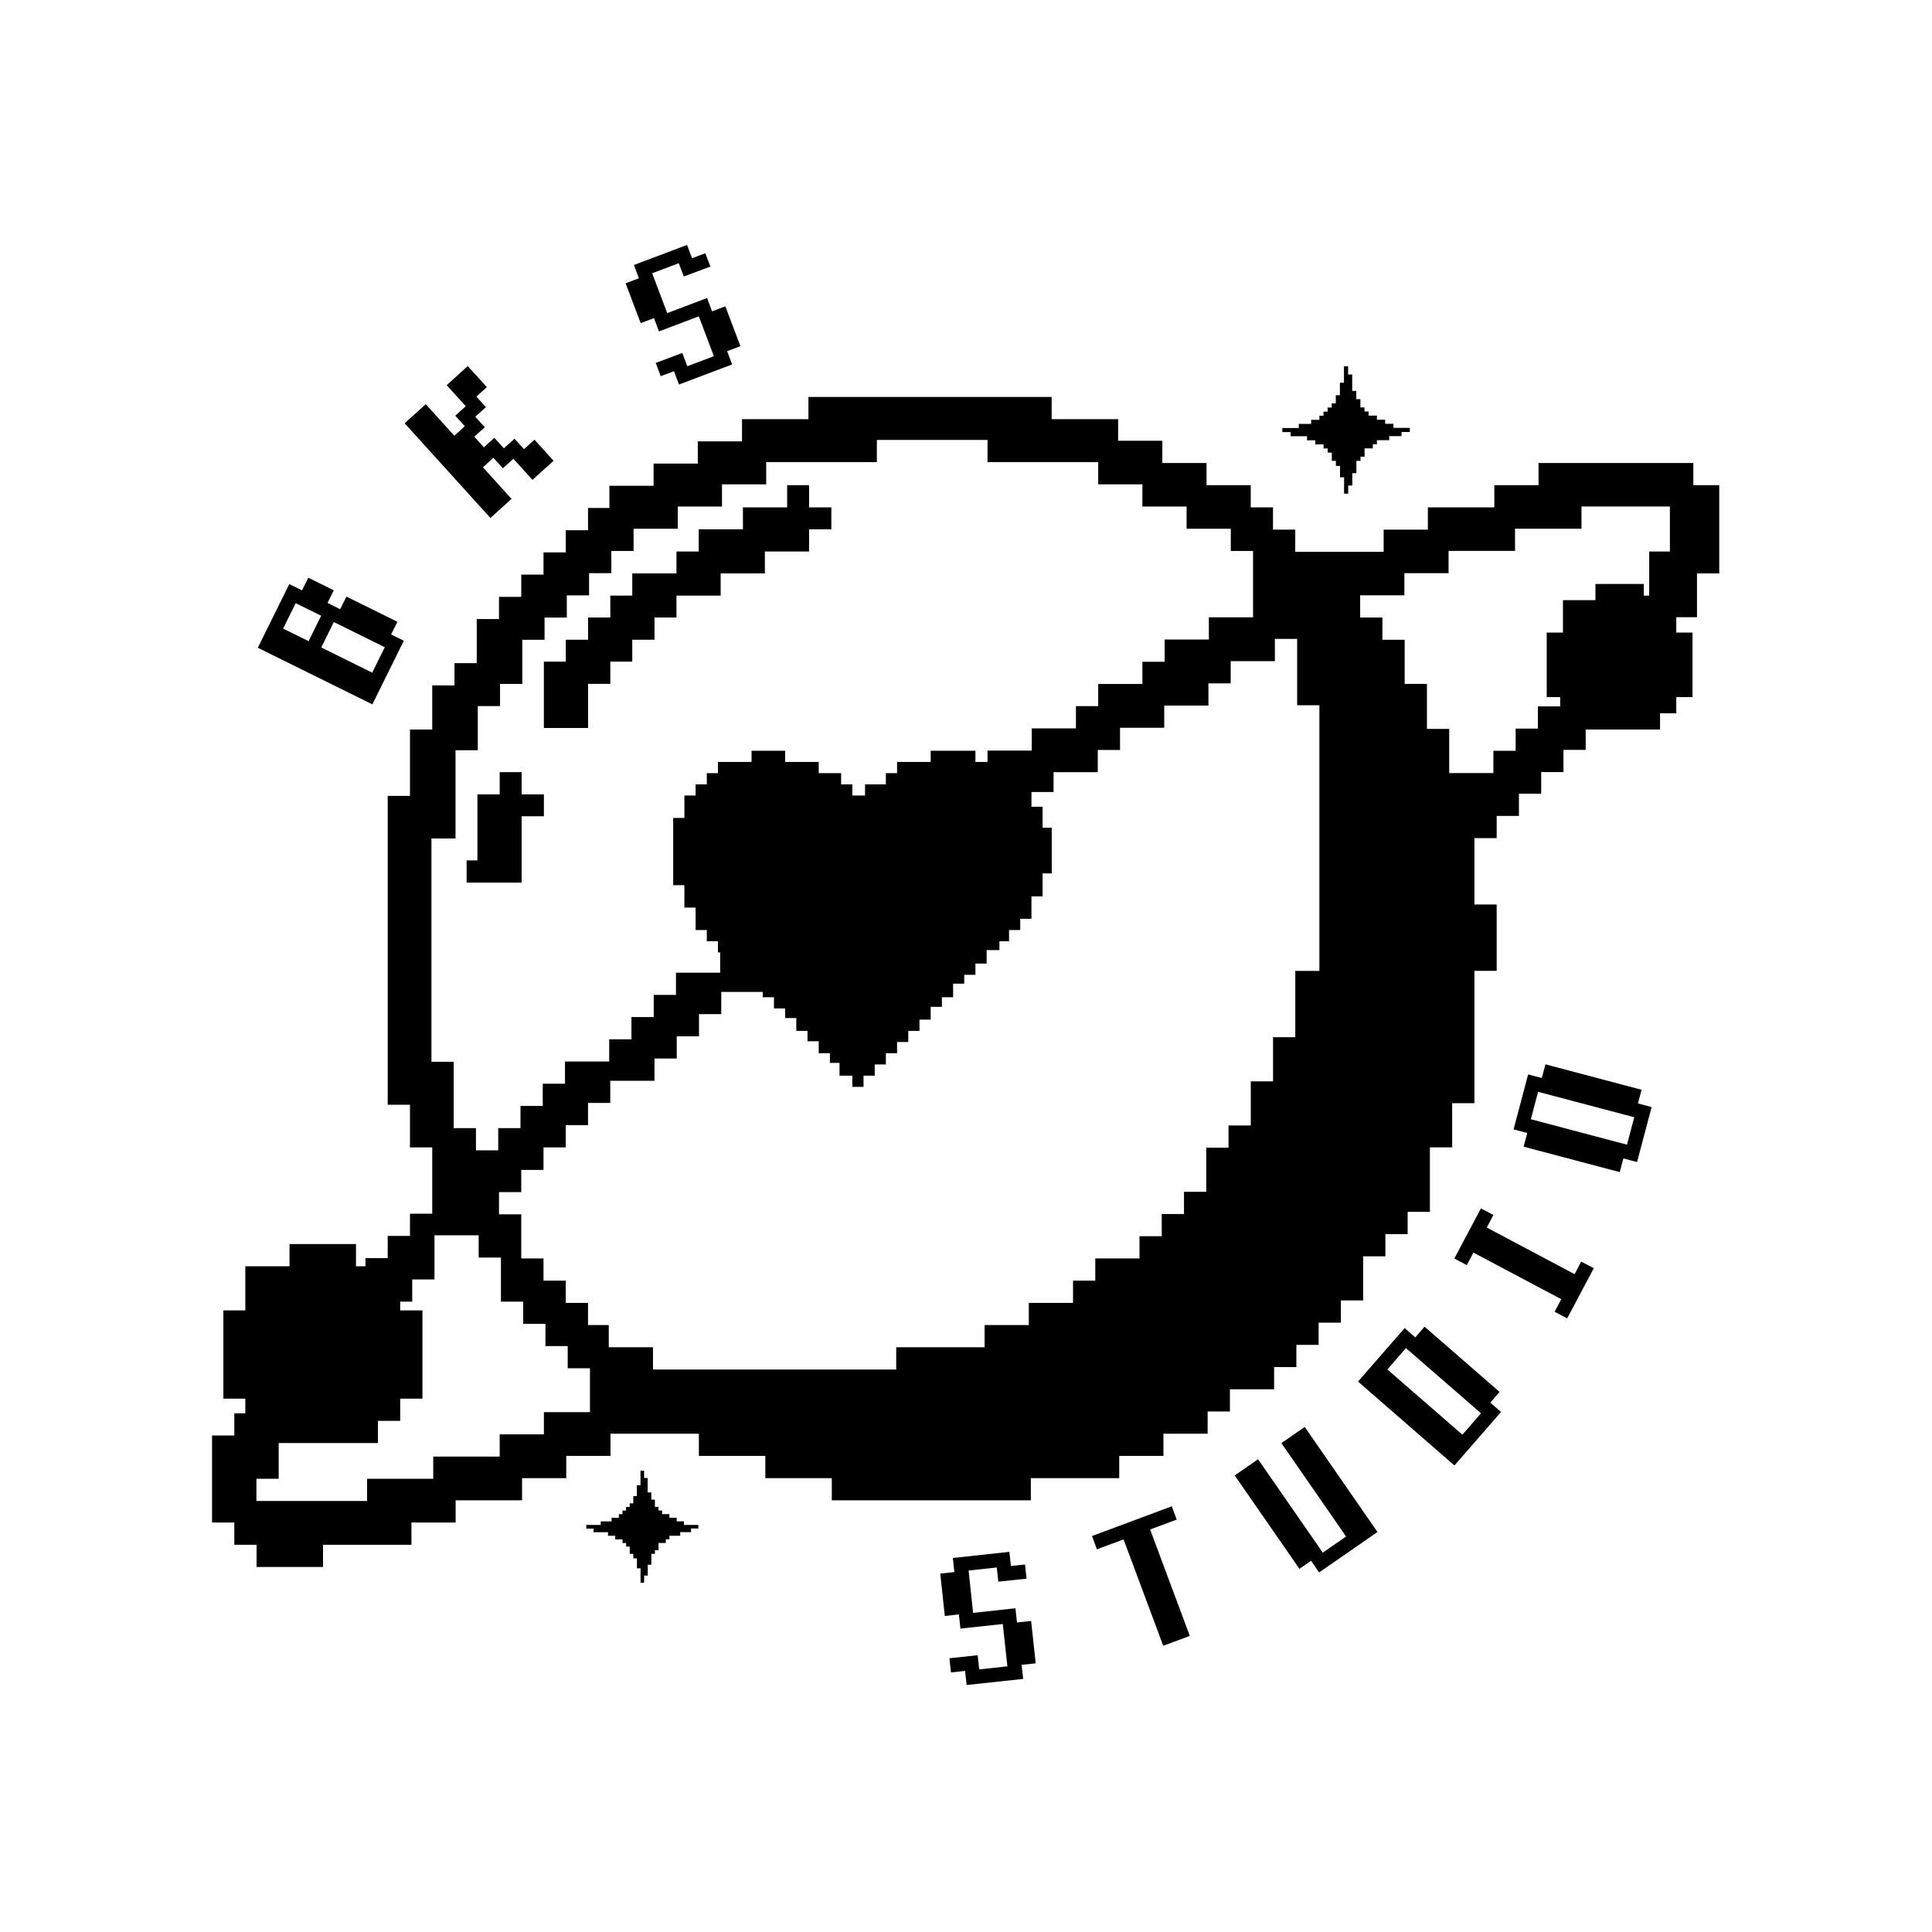<?xml version="1.0" encoding="UTF-8"?>
<svg id="Layer_1" data-name="Layer 1" xmlns="http://www.w3.org/2000/svg" version="1.1" viewBox="0 0 500 500">
  <defs>
    <style>
      .cls-1 {
        fill: #000;
        stroke-width: 0px;
      }
    </style>
  </defs>
  <path class="cls-1" d="M74.94,321.96h17.19v5.75h11.44v11.42h5.76v22.84h-5.76v5.75h-5.76v5.74h-28.56v-5.74h-5.76v-5.75h-5.68v-22.84h5.68v-11.42h11.44v-5.75Z"/>
  <path class="cls-1" d="M412.88,151.13h12.53v4.19h8.41v8.39h4.2v16.7h-4.2v4.19h-4.2v4.2h-20.93v-4.2h-4.2v-4.19h-4.2v-16.7h4.2v-8.39h8.41v-4.19Z"/>
  <path class="cls-1" d="M438.24,125.56v-5.74h-40.07v5.74h-11.44v5.75h-17.2v5.75h-11.44v5.75h-22.88v-5.75h-5.76v-5.75h-5.76v-5.75h-11.44v-5.74h-11.44v-5.75h-11.44v-5.59h-17.2v-5.75h-62.95v5.75h-17.19v5.75h-11.44v5.74h-11.44v5.75h-11.44v5.75h-5.53v5.75h-5.76v5.74h-5.76v5.75h-5.76v5.75h-5.76v5.75h-5.76v11.42h-5.76v5.75h-5.76v11.42h-5.76v17.17h-5.76v79.94h5.76v11.03h5.76v17.17h-5.76v5.74h-5.76v5.75h-5.76v5.75h-5.76v5.75h-5.76v5.74h-5.76v5.75h-5.76v5.75h-5.76v11.42h-5.14v5.74h-5.76v22.53h5.76v5.75h5.76v5.75h17.2v-5.75h22.88v-5.75h11.44v-5.75h17.19v-5.74h11.44v-5.75h11.44v-5.75h22.88v5.75h17.2v5.75h17.2v5.74h51.51v-5.74h22.88v-5.75h11.44v-5.75h11.44v-5.75h5.76v-5.75h11.44v-5.74h5.76v-5.75h5.76v-5.75h5.76v-5.75h5.76v-11.42h5.76v-5.75h5.76v-5.75h5.76v-16.7h5.76v-11.42h5.76v-34.26h5.76v-17.17h-5.76v-17.17h5.76v-5.75h5.76v-5.75h5.76v-5.59h5.76v-5.75h5.76v-5.75h5.76v-5.74h5.76v-11.34h5.76v-5.75h5.76v-5.75h5.76v-11.34h5.76v-22.84h-6.69ZM112.13,217h5.76v-22.84h5.76v-11.42h5.76v-5.74h5.76v-11.42h5.76v-5.75h5.76v-5.75h5.76v-5.74h5.76v-5.75h5.76v-5.75h11.44v-5.75h11.44v-5.74h11.44v-5.75h28.64v-5.75h28.64v5.75h28.64v5.75h11.44v5.74h11.44v5.75h11.44v5.75h5.76v17.17h-11.44v5.75h-11.44v5.75h-5.76v5.75h-11.44v5.74h-5.76v5.75h-11.44v5.75h-11.44v5.75h-6.07v5.75h-11.44v5.74h-5.76v5.75h-5.76v5.75h-11.44v5.75h-5.76v5.75h-11.44v5.74h-5.76v5.75h-5.76v5.75h-11.44v5.75h-5.76v5.74h-5.76v5.75h-5.76v5.75h-11.44v5.75h-5.76v5.75h-5.76v5.74h-5.76v5.75h-5.76v-5.75h-5.76v-17.17h-5.76v-57.8h.47ZM152.2,365.46h-11.44v5.75h-11.44v5.75h-17.2v5.74h-17.12v5.75h-28.64v-5.75h5.76v-11.42h5.76v-11.42h5.76v-5.75h5.76v-5.75h5.76v-5.74h5.76v-5.75h5.76v-5.75h5.76v-11.42h11.44v5.75h5.76v11.42h5.76v5.75h5.76v5.74h5.76v5.75h5.76v11.34h-.47ZM340.98,251.26h-5.76v17.17h-5.76v11.42h-5.76v11.42h-5.76v5.75h-5.76v11.42h-5.76v5.74h-5.76v5.75h-5.76v5.75h-11.44v5.75h-5.76v5.75h-11.44v5.74h-11.44v5.75h-22.88v5.75h-62.95v-5.75h-11.44v-5.75h-5.37v-5.74h-5.76v-5.75h-5.76v-5.75h-5.76v-11.42h-5.76v-5.74h5.76v-5.75h5.76v-5.83h5.76v-5.75h5.76v-5.75h5.76v-5.74h11.44v-5.75h5.76v-5.75h5.76v-5.75h5.76v-5.74h11.44v-5.75h5.76v-5.75h11.44v-5.75h5.76v-5.75h5.76v-5.74h11.44v-5.75h5.76v-5.75h11.44v-5.75h5.76v-5.75h11.44v-5.13h11.44v-5.75h5.76v-5.75h11.44v-5.74h11.44v-5.75h5.76v-5.75h11.44v-5.75h5.76v17.17h5.76v68.75h-.47ZM432.57,142.73h-5.76v11.42h-5.76v5.75h-5.76v11.42h-5.76v5.75h-5.76v5.74h-5.76v5.75h-5.76v5.75h-5.76v5.75h-11.44v-11.42h-5.76v-11.65h-5.76v-11.42h-5.76v-5.75h-5.76v-5.75h11.44v-5.74h11.44v-5.75h17.2v-5.75h17.2v-5.75h22.88v11.66h.39Z"/>
  <path class="cls-1" d="M215.15,131.31v5.67h-5.76v5.75h-11.44v5.67h-11.44v5.74h-11.44v5.67h-5.68v5.75h-5.76v5.67h-5.68v5.75h-5.76v11.42h-11.44v-17.17h5.68v-5.67h5.76v-5.75h5.76v-5.67h5.68v-5.74h11.44v-5.67h5.76v-5.75h11.44v-5.67h11.44v-5.75h5.68v5.75h5.76Z"/>
  <path class="cls-1" d="M140.76,205.58v5.67h-5.76v17.17h-14.24v-5.75h2.8v-17.09h5.76v-5.75h5.68v5.75h5.76Z"/>
  <path class="cls-1" d="M272.19,214.21h-2.37v-5.43h-2.88v-5.79h-2.9v-2.9h-5.8v-2.9h-5.8v-2.9h-11.58v2.9h-8.7v2.9h-2.9v2.9h-5.39v2.89h-3.29v-2.89h-2.9v-2.9h-5.8v-2.9h-8.68v-2.9h-8.7v2.9h-8.7v2.9h-2.88v2.9h-2.9v2.89h-2.9v5.8h-2.9v17.4h2.9v5.8h2.9v5.81h2.9v2.9h2.88v2.9h2.9v2.88h2.9v3.71h2.9v2.1h2.9v2.9h2.9v2.9h2.9v2.49h2.88v3.32h2.9v2.68h2.9v3.1h2.9v2.51h2.49v3.3h3.31v2.9h2.9v-2.9h2.9v-2.9h2.88v-2.91h2.9v-2.9h2.9v-2.88h2.9v-2.91h2.9v-3.31h2.9v-2.49h2.9v-3.51h2.88v-2.29h2.9v-2.91h2.9v-3.49h3.31v-2.29h2.49v-2.9h2.9v-2.91h2.9v-5.8h2.88v-5.94h2.37v-11.82Z"/>
  <path class="cls-1" d="M347.83,94.79h1.06v2.13h1.06v4.26h1.06v2.13h1.06v2.13h1.06v1.06h1.06v1.06h2.15v1.06h2.13v1.06h2.14v1.06h4.25v1.06h-2.14v1.06h-3.19v1.06h-3.19v1.06h-1.06v1.06h-2.13v2.14h-1.06v1.08h-1.06v3.2h-1.06v3.19h-1.06v2.13h-1.06v-4.26h-1.06v-2.93h-1.06v-1.33h-1.06v-2.13h-1.06v-1.06h-1.07v-1.06h-2.15v-1.06h-2.13v-1.06h-4.26v-1.06h-2.13v-1.06h4.26v-1.06h3.19v-1.06h2.14v-1.06h1.06v-1.06h1.06v-1.06h1.06v-1.06h1.06v-2.13h1.06v-3.22h1.06v-4.26h0Z"/>
  <path class="cls-1" d="M165.76,380.62h.93v1.88h.93v3.74h.94v1.87h.93v1.88h.93v.93h.94v.93h1.88v.94h1.88v.93h1.88v.93h3.73v.93h-1.88v.94h-2.81v.93h-2.8v.93h-.93v.94h-1.88v1.87h-.93v.95h-.93v2.81h-.93v2.81h-.94v1.86h-.93v-3.74h-.93v-2.57h-.94v-1.17h-.93v-1.88h-.93v-.93h-.93v-.93h-1.89v-.94h-1.87v-.93h-3.74v-.93h-1.88v-.94h3.74v-.93h2.81v-.93h1.88v-.93h.93v-.94h.93v-.93h.94v-.93h.93v-1.88h.93v-2.82h.94v-3.74h0Z"/>
  <path class="cls-1" d="M99.58,167.5l-13.19-6.52-3.25,6.58,13.19,6.52,3.25-6.58ZM83.12,159.35l-6.6-3.25-3.25,6.58,6.6,3.25,3.25-6.58ZM96.37,182.29l-29.65-14.65,8.15-16.48,3.29,1.63,1.63-3.27,6.6,3.25-1.63,3.27,3.27,1.63,1.63-3.27,13.19,6.52-1.63,3.27,3.29,1.63-8.15,16.48Z"/>
  <path class="cls-1" d="M126.91,134.04l-22.19-24.5,5.46-4.94,7.4,8.17,2.71-2.46-2.46-2.73,2.71-2.46-4.94-5.44,5.46-4.94,4.94,5.44-2.71,2.46,2.46,2.73-2.75,2.48,2.46,2.71-2.71,2.46,2.48,2.75,2.71-2.46,2.46,2.71,2.75-2.48,2.46,2.71,2.71-2.46,4.94,5.46-5.46,4.94-4.94-5.46-2.71,2.46-2.46-2.71-2.71,2.46,7.4,8.17-5.46,4.94Z"/>
  <path class="cls-1" d="M175.72,99.51l-1.29-3.44-3.44,1.29-1.29-3.44,6.88-2.58,1.29,3.44,6.88-2.6-3.9-10.31-10.31,3.9-1.29-3.44-3.44,1.29-3.9-10.31,3.44-1.29-1.29-3.44,13.75-5.19,1.29,3.44,3.44-1.29,1.31,3.44-6.88,2.58-1.31-3.44-6.88,2.6,3.9,10.31,10.31-3.9,1.29,3.44,3.44-1.29,3.9,10.31-3.44,1.29,1.29,3.44-13.75,5.19Z"/>
  <path class="cls-1" d="M250.16,436.08l-.4-3.65-3.65.4-.4-3.67,7.31-.79.4,3.67,7.29-.79-1.19-10.96-10.96,1.19-.4-3.67-3.65.4-1.17-10.96,3.65-.4-.4-3.65,14.63-1.58.4,3.65,3.65-.38.4,3.67-7.31.77-.4-3.67-7.29.79,1.17,10.96,10.96-1.19.4,3.67,3.65-.38,1.19,10.96-3.65.38.4,3.65-14.63,1.58Z"/>
  <path class="cls-1" d="M301.05,425.94l-10.27-27.54-6.9,2.56-1.27-3.44,20.65-7.69,1.27,3.44-6.88,2.56,10.27,27.54-6.88,2.56Z"/>
  <path class="cls-1" d="M341.39,406.95l-2.08-3.02-3.02,2.08-16.75-24.17,6.04-4.19,16.75,24.17,6.04-4.17-16.75-24.17,6.04-4.19,18.83,27.19-15.1,10.46Z"/>
  <path class="cls-1" d="M383.28,365.76l-19.42-16.88-4.81,5.54,19.42,16.88,4.81-5.54ZM376.4,379.26l-24.94-21.71,12.06-13.85,2.75,2.42,2.4-2.77,19.42,16.88-2.4,2.77,2.77,2.42-12.06,13.85Z"/>
  <path class="cls-1" d="M405.59,341.19l-3.25-1.71,1.71-3.25-22.73-12.06-1.71,3.25-3.23-1.71,6.88-12.98,3.23,1.71-1.71,3.25,22.73,12.06,1.71-3.25,3.25,1.71-6.88,12.98Z"/>
  <path class="cls-1" d="M422.94,289.14l-24.88-6.58-1.88,7.1,24.88,6.58,1.88-7.1ZM423.67,300.74l-3.54-.94-.94,3.54-24.88-6.58.94-3.54-3.54-.94,3.77-14.23,3.54.94.94-3.54,24.88,6.58-.94,3.54,3.54.94-3.77,14.23Z"/>
</svg>